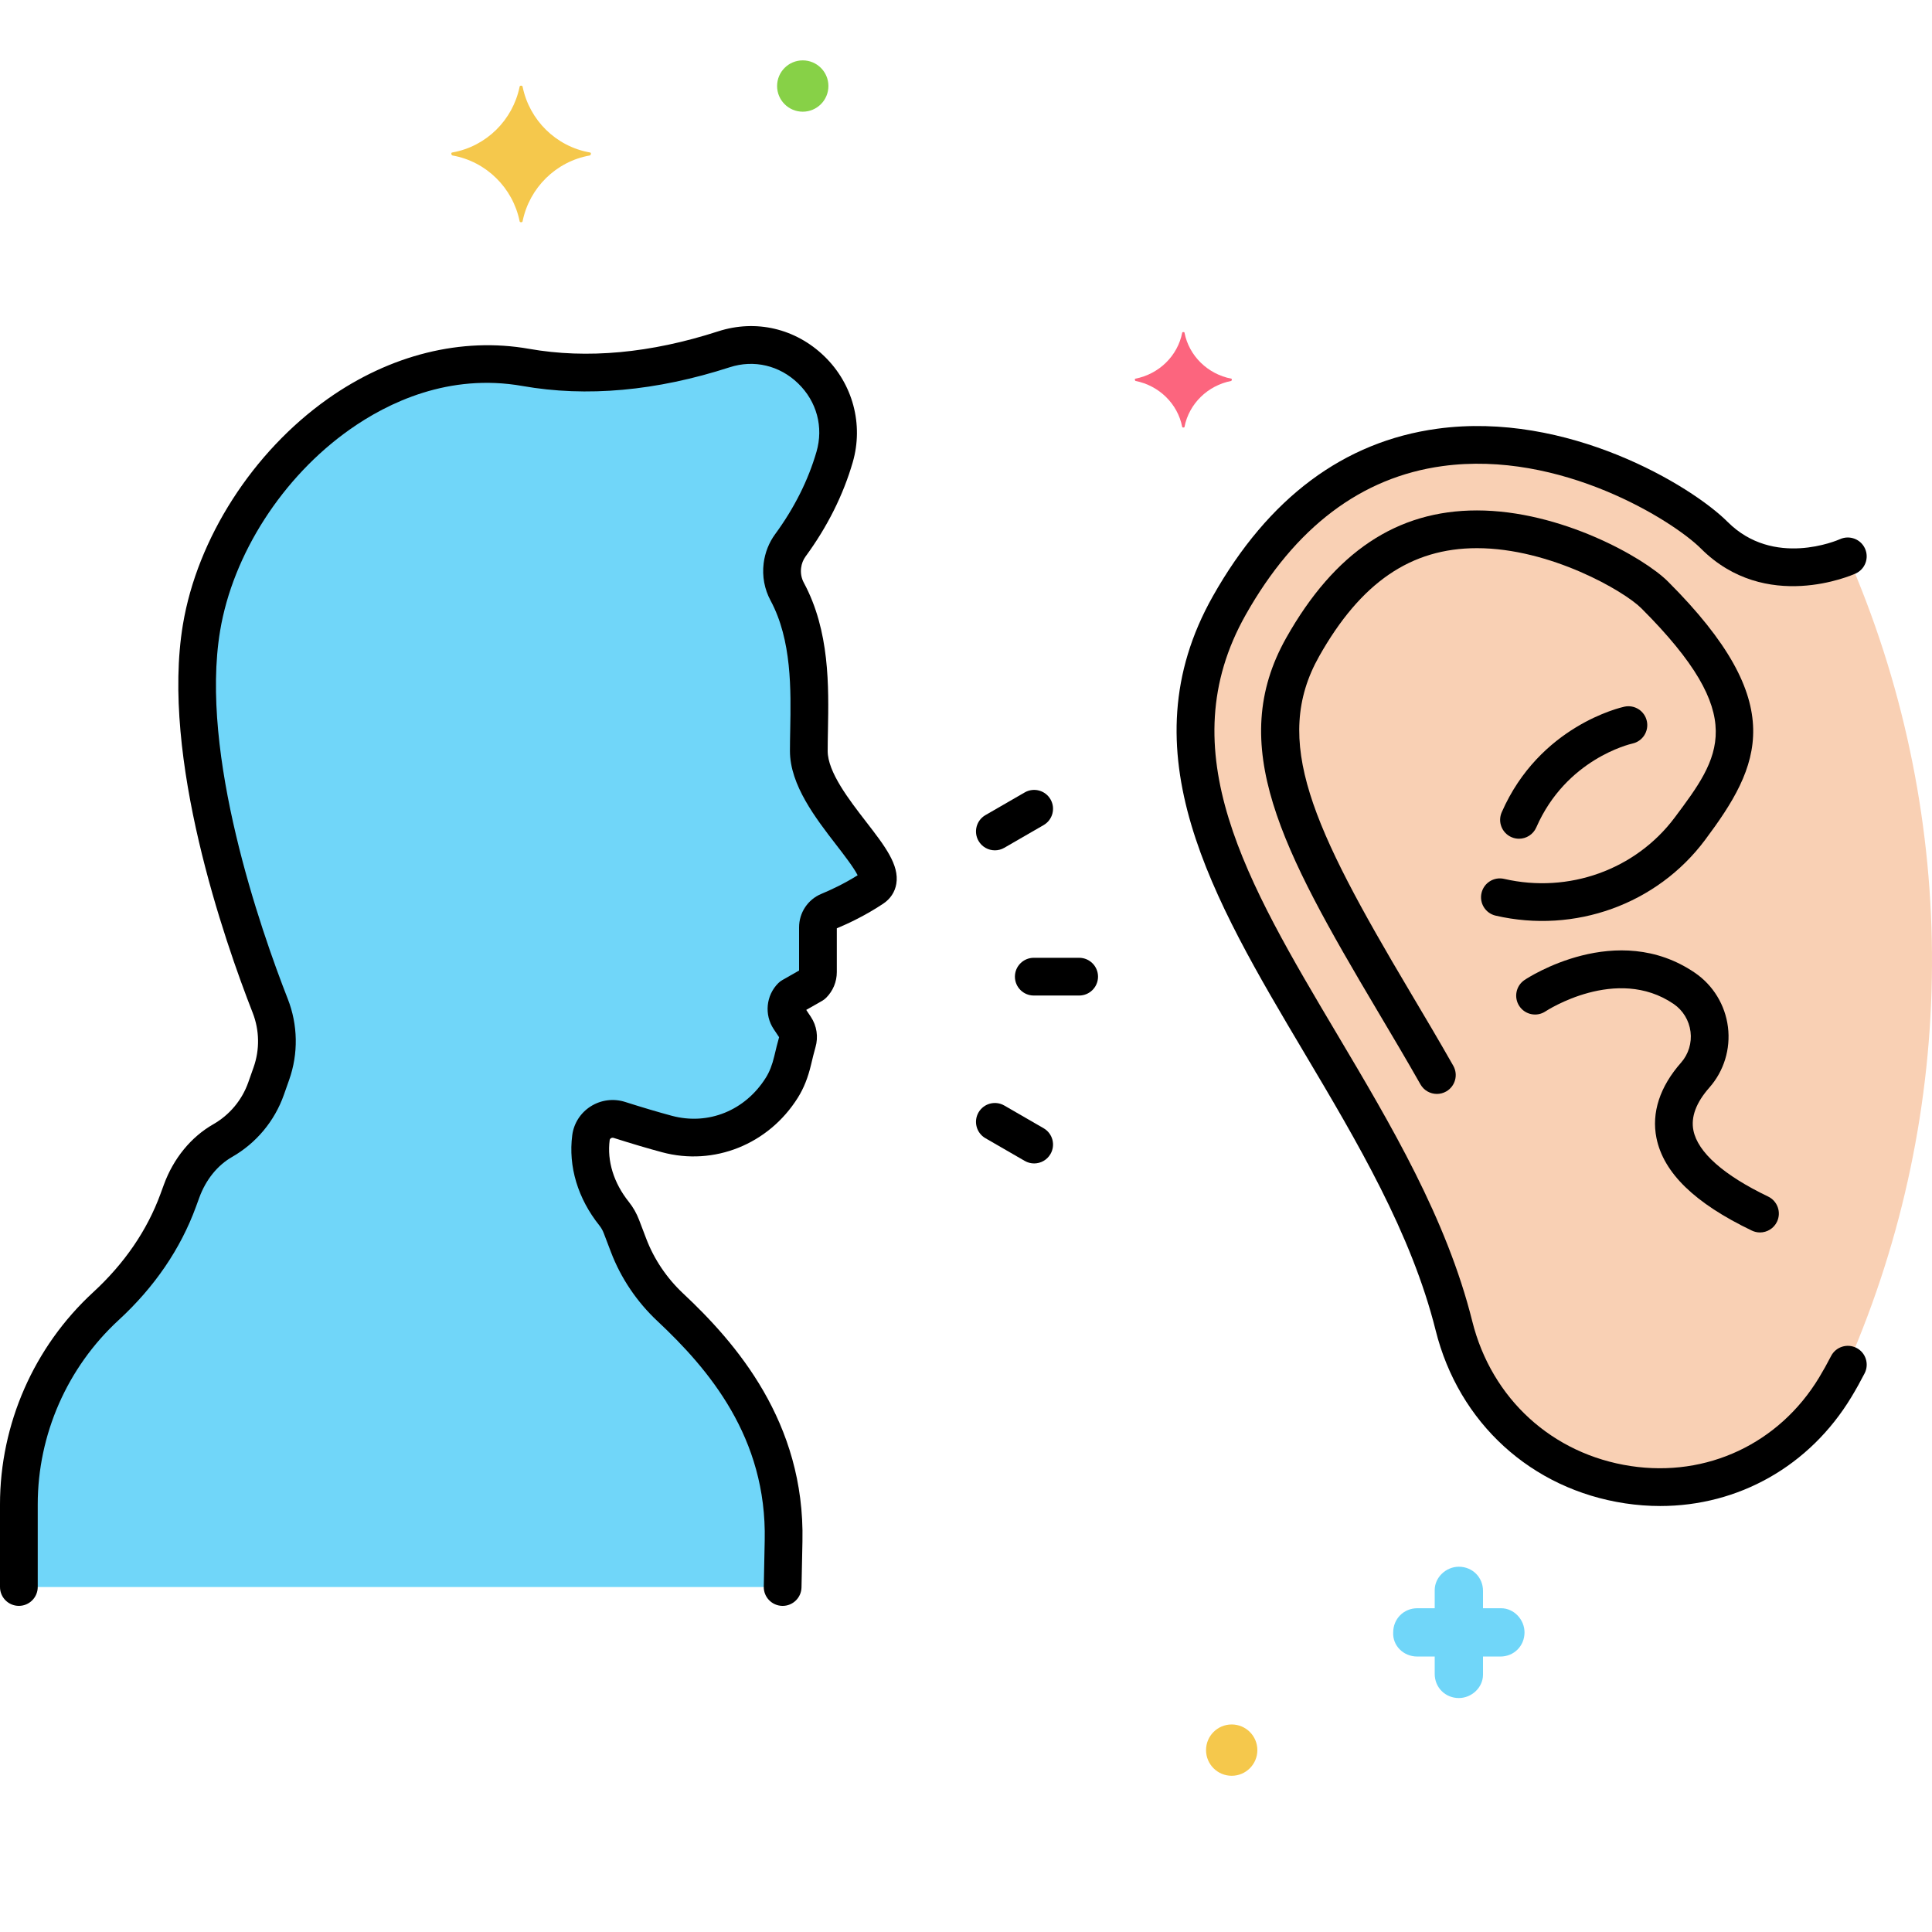 <?xml version="1.0" encoding="utf-8"?>
<!-- Generator: Adobe Illustrator 24.0.0, SVG Export Plug-In . SVG Version: 6.00 Build 0)  -->
<svg version="1.1" xmlns="http://www.w3.org/2000/svg" xmlns:xlink="http://www.w3.org/1999/xlink" x="0px" y="0px"
	 viewBox="0 0 256 256" enable-background="new 0 0 256 256" xml:space="preserve">
<g id="Layer_1">
</g>
<g id="Layer_2">
</g>
<g id="Layer_3">
</g>
<g id="Layer_4">
</g>
<g id="Layer_5">
</g>
<g id="Layer_6">
</g>
<g id="Layer_7">
</g>
<g id="Layer_8">
</g>
<g id="Layer_9">
</g>
<g id="Layer_10">
</g>
<g id="Layer_11">
</g>
<g id="Layer_12">
</g>
<g id="Layer_13">
</g>
<g id="Layer_14">
</g>
<g id="Layer_15">
</g>
<g id="Layer_16">
</g>
<g id="Layer_17">
</g>
<g id="Layer_18">
</g>
<g id="Layer_19">
</g>
<g id="Layer_20">
</g>
<g id="Layer_21">
</g>
<g id="Layer_22">
</g>
<g id="Layer_23">
</g>
<g id="Layer_24">
</g>
<g id="Layer_25">
</g>
<g id="Layer_26">
</g>
<g id="Layer_27">
</g>
<g id="Layer_28">
</g>
<g id="Layer_29">
</g>
<g id="Layer_30">
</g>
<g id="Layer_31">
</g>
<g id="Layer_32">
</g>
<g id="Layer_33">
</g>
<g id="Layer_34">
</g>
<g id="Layer_35">
</g>
<g id="Layer_36">
</g>
<g id="Layer_37">
</g>
<g id="Layer_38">
</g>
<g id="Layer_39">
</g>
<g id="Layer_40">
</g>
<g id="Layer_41">
</g>
<g id="Layer_42">
</g>
<g id="Layer_43">
</g>
<g id="Layer_44">
</g>
<g id="Layer_45">
</g>
<g id="Layer_46">
</g>
<g id="Layer_47">
</g>
<g id="Layer_48">
</g>
<g id="Layer_49">
</g>
<g id="Layer_50">
</g>
<g id="Layer_51">
</g>
<g id="Layer_52">
</g>
<g id="Layer_53">
</g>
<g id="Layer_54">
</g>
<g id="Layer_55">
</g>
<g id="Layer_56">
</g>
<g id="Layer_57">
</g>
<g id="Layer_58">
	<g>
		<g>
			<g>
				<path fill="#70D6F9" d="M107.172,99.507c0-5.933,0.805-14.291-2.862-21.11c-0.568-1.056-0.789-2.263-0.64-3.453v0
					c0.121-0.971,0.476-1.895,1.055-2.684c2.134-2.912,4.47-6.884,5.868-11.709c2.569-8.869-5.887-17.109-14.671-14.265
					c-7.242,2.345-16.619,4.1-26.261,2.398c-20.571-3.63-39.775,15.39-42.958,34.488c-2.825,16.953,5.344,40.502,9.106,50.111
					c1.126,2.877,1.181,6.055,0.153,8.968l-0.706,1.999c-1.026,2.908-3.064,5.352-5.744,6.884c-2.568,1.468-4.432,3.916-5.448,6.694
					l-0.445,1.218c-1.977,5.404-5.355,10.138-9.589,14.035C6.942,179.602,2.5,188.95,2.5,199.341v10.945h101.205l0.124-6.104
					c0.321-14.651-8.09-24.476-15.032-30.983c-2.427-2.275-4.314-5.058-5.499-8.167l-0.948-2.49
					c-0.261-0.685-0.598-1.251-0.973-1.72c-2.298-2.87-3.549-6.435-3.07-10.085c0.233-1.778,2.055-2.887,3.764-2.344
					c2.393,0.76,4.48,1.377,6.305,1.868c5.595,1.505,11.781-0.646,15.227-6.142c0.69-1.101,1.132-2.34,1.43-3.604
					c0.213-0.902,0.417-1.739,0.621-2.444c0.193-0.666,0.092-1.376-0.293-1.953l-0.763-1.144c-0.614-0.921-0.492-2.147,0.29-2.93
					l2.814-1.604c0.435-0.436,0.68-1.026,0.68-1.642v-5.913c0-0.936,0.556-1.782,1.422-2.14c1.389-0.574,3.614-1.603,5.839-3.086
					C119.273,115.239,107.172,106.768,107.172,99.507z"/>
			</g>
		</g>
		<g>
			<g>
				<path fill="#F9D0B4" d="M245.37,74.947l-0.521-1.23c0,0-10.246,4.657-17.697-2.794c-7.451-7.451-43.776-27.011-64.268,9.314
					c-17.302,30.672,20.845,59.683,29.773,95.445c5.95,23.831,37.808,29.157,50.521,8.141c0.573-0.948,1.131-1.945,1.67-2.994
					C259.534,147.099,259.722,108.819,245.37,74.947z"/>
			</g>
		</g>
		<g>
			<g>
				<path d="M245.991,178.605c-1.228-0.63-2.734-0.147-3.366,1.081c-0.503,0.979-1.036,1.935-1.584,2.842
					c-5.299,8.759-14.873,13.252-24.957,11.731c-10.392-1.567-18.438-8.916-20.999-19.177
					c-3.397-13.611-10.787-26.053-17.934-38.084c-11.948-20.116-22.268-37.489-12.089-55.534
					c6.546-11.604,15.316-18.233,26.067-19.703c15.66-2.146,30.588,7.261,34.255,10.929c8.576,8.578,20.017,3.521,20.498,3.303
					c1.254-0.57,1.807-2.045,1.241-3.301c-0.564-1.255-2.045-1.814-3.302-1.255c-0.356,0.158-8.799,3.817-14.902-2.282
					c-4.851-4.853-21.276-14.698-38.468-12.348c-12.382,1.692-22.39,9.162-29.745,22.2c-11.601,20.566-0.066,39.985,12.146,60.545
					c6.963,11.722,14.162,23.842,17.381,36.741c3.06,12.257,12.679,21.035,25.104,22.91c1.565,0.235,3.118,0.352,4.652,0.352
					c10.356-0.001,19.787-5.277,25.329-14.44c0.607-1.005,1.197-2.063,1.753-3.144C247.703,180.744,247.22,179.236,245.991,178.605z
					"/>
			</g>
		</g>
		<g>
			<g>
				<path d="M221.017,77.059c-3.182-3.184-14.22-9.425-25.316-9.425c-10.595,0-18.856,5.517-25.258,16.865
					c-8.016,14.208-0.653,28.008,12.021,49.347l0.109,0.185c1.868,3.146,3.799,6.399,5.645,9.653
					c0.46,0.812,1.307,1.267,2.177,1.267c0.418,0,0.842-0.104,1.231-0.325c1.201-0.682,1.622-2.207,0.941-3.408
					c-1.87-3.297-3.814-6.572-5.695-9.739l-0.109-0.185c-12.892-21.704-18.274-33.153-11.965-44.337
					c5.511-9.771,12.153-14.322,20.902-14.322c9.713,0,19.516,5.694,21.781,7.961c14.401,14.388,10.436,19.692,4.434,27.723
					c-5.174,6.919-14.05,10.111-22.608,8.138c-1.354-0.313-2.688,0.528-2.998,1.873c-0.311,1.346,0.528,2.688,1.873,2.998
					c10.491,2.42,21.379-1.51,27.737-10.015C233.274,101.472,237.228,93.255,221.017,77.059z"/>
			</g>
		</g>
		<g>
			<g>
				<path d="M234.288,158.55c-5.888-2.826-9.312-5.854-9.9-8.756c-0.36-1.775,0.351-3.688,2.111-5.684
					c1.931-2.188,2.828-5.113,2.463-8.025c-0.365-2.918-1.963-5.538-4.382-7.188c-10.327-7.043-22.071,0.622-22.565,0.952
					c-1.148,0.766-1.459,2.318-0.693,3.467c0.766,1.149,2.319,1.46,3.467,0.693c0.093-0.063,9.396-6.149,16.976-0.981
					c1.234,0.842,2.05,2.183,2.237,3.679c0.187,1.489-0.27,2.981-1.252,4.095c-2.813,3.188-3.94,6.642-3.262,9.986
					c0.938,4.625,5.072,8.639,12.637,12.27c0.35,0.167,0.718,0.247,1.08,0.247c0.932,0,1.826-0.523,2.256-1.419
					C236.058,160.641,235.532,159.147,234.288,158.55z"/>
			</g>
		</g>
		<g>
			<g>
				<path d="M218.216,95.555c-0.291-1.351-1.618-2.207-2.971-1.918c-0.457,0.099-11.25,2.542-16.26,13.996
					c-0.553,1.266,0.024,2.739,1.289,3.293c0.326,0.143,0.666,0.21,1.001,0.21c0.963,0,1.881-0.561,2.292-1.499
					c3.946-9.026,12.346-11.024,12.738-11.113C217.651,98.229,218.506,96.902,218.216,95.555z"/>
			</g>
		</g>
		<g>
			<g>
				<path d="M114.785,108.918c-2.278-2.947-5.113-6.616-5.113-9.41c0-0.852,0.017-1.754,0.035-2.695
					c0.11-5.881,0.247-13.199-3.195-19.6c-0.322-0.598-0.446-1.275-0.361-1.958c0.07-0.561,0.274-1.085,0.591-1.517
					c2.891-3.944,4.994-8.147,6.252-12.492c1.45-5.005,0.01-10.382-3.757-14.032c-3.811-3.693-9.076-4.928-14.085-3.307
					c-8.936,2.894-17.366,3.672-25.057,2.314c-8.925-1.575-18.391,0.778-26.66,6.626C33.496,59.875,26.14,71.337,24.236,82.76
					c-2.936,17.614,5.487,41.837,9.244,51.434c0.906,2.315,0.95,4.882,0.123,7.225l-0.706,2c-0.827,2.343-2.471,4.313-4.627,5.546
					c-2.958,1.69-5.285,4.533-6.555,8.005l-0.445,1.217c-1.769,4.834-4.774,9.226-8.934,13.054C4.496,178.455,0,188.697,0,199.341
					v10.945c0,1.381,1.119,2.5,2.5,2.5s2.5-1.119,2.5-2.5v-10.945c0-9.249,3.908-18.151,10.721-24.422
					c4.752-4.374,8.199-9.425,10.244-15.016l0.445-1.218c0.865-2.364,2.406-4.275,4.34-5.382c3.198-1.828,5.634-4.748,6.861-8.222
					l0.706-2c1.227-3.474,1.162-7.278-0.182-10.711c-3.606-9.211-11.699-32.403-8.968-48.789
					c1.693-10.154,8.266-20.367,17.154-26.652c5.073-3.588,13.164-7.499,22.904-5.784c8.504,1.502,17.745,0.666,27.467-2.481
					c3.216-1.043,6.607-0.242,9.065,2.141c2.472,2.396,3.382,5.778,2.434,9.051c-1.095,3.78-2.939,7.457-5.482,10.927
					c-0.818,1.116-1.343,2.447-1.52,3.853c-0.214,1.72,0.104,3.431,0.919,4.947c2.822,5.247,2.699,11.84,2.6,17.137
					c-0.019,0.974-0.036,1.908-0.036,2.789c0,4.501,3.414,8.918,6.156,12.468c0.957,1.237,2.32,3.002,2.814,4
					c-1.818,1.142-3.583,1.958-4.793,2.459c-1.803,0.744-2.967,2.491-2.967,4.45v5.715l-2.232,1.272
					c-0.193,0.11-0.372,0.246-0.529,0.403c-1.621,1.62-1.875,4.179-0.603,6.085l0.717,1.074c-0.208,0.728-0.418,1.584-0.636,2.505
					c-0.273,1.158-0.638,2.091-1.116,2.852c-2.739,4.37-7.63,6.349-12.459,5.056c-1.797-0.483-3.882-1.101-6.196-1.837
					c-1.539-0.488-3.203-0.272-4.565,0.595c-1.342,0.854-2.229,2.241-2.435,3.808c-0.542,4.145,0.735,8.396,3.6,11.976
					c0.238,0.296,0.435,0.647,0.586,1.044l0.948,2.489c1.301,3.417,3.419,6.564,6.125,9.102
					c6.789,6.363,14.542,15.422,14.242,29.108l-0.124,6.104c-0.028,1.381,1.068,2.522,2.449,2.55
					c0.018,0.001,0.035,0.001,0.052,0.001c1.357,0,2.471-1.086,2.499-2.449l0.124-6.101c0.347-15.837-8.863-26.34-15.821-32.861
					c-2.155-2.021-3.84-4.522-4.872-7.233l-0.949-2.491c-0.338-0.885-0.795-1.69-1.357-2.391c-2.004-2.504-2.908-5.416-2.543-8.198
					c0.004-0.037,0.019-0.148,0.159-0.237c0.065-0.042,0.198-0.104,0.368-0.049c2.42,0.769,4.518,1.391,6.413,1.899
					c6.89,1.856,14.123-1.05,17.993-7.228c0.773-1.231,1.344-2.657,1.746-4.358c0.203-0.857,0.396-1.653,0.589-2.321
					c0.4-1.379,0.177-2.851-0.613-4.037l-0.611-0.916l2.111-1.203c0.194-0.11,0.373-0.247,0.53-0.405
					c0.91-0.911,1.411-2.121,1.411-3.408v-5.794c1.553-0.648,3.842-1.729,6.148-3.265c0.958-0.64,1.559-1.555,1.738-2.646
					C119.177,114.602,117.239,112.094,114.785,108.918z"/>
			</g>
		</g>
		<g>
			<g>
				<path d="M142.994,126.913h-6.013c-1.381,0-2.5,1.119-2.5,2.5s1.119,2.5,2.5,2.5h6.013c1.381,0,2.5-1.119,2.5-2.5
					S144.375,126.913,142.994,126.913z"/>
			</g>
		</g>
		<g>
			<g>
				<path d="M139.197,105.916c-0.69-1.196-2.222-1.604-3.415-0.915l-5.207,3.007c-1.196,0.69-1.605,2.22-0.915,3.415
					c0.463,0.802,1.304,1.25,2.167,1.25c0.425,0,0.854-0.107,1.248-0.335l5.207-3.007
					C139.479,108.641,139.888,107.111,139.197,105.916z"/>
			</g>
		</g>
		<g>
			<g>
				<path d="M138.282,149.495l-5.207-3.007c-1.194-0.69-2.725-0.281-3.415,0.915c-0.69,1.195-0.281,2.725,0.915,3.415l5.207,3.007
					c0.394,0.228,0.823,0.335,1.248,0.335c0.863,0,1.704-0.448,2.167-1.25C139.888,151.715,139.479,150.186,138.282,149.495z"/>
			</g>
		</g>
		<g>
			<g>
				<path fill="#70D6F9" d="M198.906,213.1h-2.4v-2.3c0-1.8-1.4-3.2-3.2-3.2c-1.7,0-3.2,1.4-3.2,3.1v2.4h-2.3
					c-1.8,0-3.2,1.4-3.2,3.2c-0.1,1.7,1.3,3.2,3.2,3.2h2.3v2.3c0,1.8,1.4,3.2,3.2,3.2c1.7,0,3.2-1.4,3.2-3.1v-2.4h2.3
					c1.8,0,3.2-1.4,3.2-3.2C202.006,214.6,200.606,213.1,198.906,213.1z"/>
			</g>
		</g>
		<g>
			<g>
				<path fill="#F5C84C" d="M163.206,228.5c-1.878,0-3.4,1.522-3.4,3.4c0,1.878,1.522,3.4,3.4,3.4c1.878,0,3.4-1.522,3.4-3.4
					C166.606,230.022,165.083,228.5,163.206,228.5z"/>
			</g>
		</g>
		<g>
			<g>
				<path fill="#FC657E" d="M163.15,50.175c-3.1-0.6-5.6-3-6.2-6.1c0-0.1-0.3-0.1-0.3,0c-0.6,3.1-3.1,5.5-6.2,6.1
					c-0.1,0-0.1,0.2,0,0.3c3.1,0.6,5.6,3,6.2,6.1c0,0.1,0.3,0.1,0.3,0c0.6-3.1,3.1-5.5,6.2-6.1
					C163.25,50.375,163.25,50.175,163.15,50.175z"/>
			</g>
		</g>
		<g>
			<g>
				<path fill="#87D147" d="M106.369,8c-1.878,0-3.4,1.522-3.4,3.4c0,1.878,1.522,3.4,3.4,3.4c1.878,0,3.4-1.522,3.4-3.4
					C109.769,9.522,108.246,8,106.369,8z"/>
			</g>
		</g>
		<g>
			<g>
				<path fill="#F5C84C" d="M78.15,20.2c-4.5-0.8-8-4.3-8.9-8.7c0-0.2-0.4-0.2-0.4,0c-0.9,4.4-4.4,7.9-8.9,8.7c-0.2,0-0.2,0.3,0,0.4
					c4.5,0.8,8,4.3,8.9,8.7c0,0.2,0.4,0.2,0.4,0c0.9-4.4,4.4-7.9,8.9-8.7C78.35,20.5,78.35,20.2,78.15,20.2z"/>
			</g>
		</g>
	</g>
</g>
<g id="Layer_59">
</g>
<g id="Layer_60">
</g>
<g id="Layer_61">
</g>
<g id="Layer_62">
</g>
<g id="Layer_63">
</g>
<g id="Layer_64">
</g>
<g id="Layer_65">
</g>
<g id="Layer_66">
</g>
<g id="Layer_67">
</g>
<g id="Layer_68">
</g>
<g id="Layer_69">
</g>
<g id="Layer_70">
</g>
<g id="Layer_71">
</g>
<g id="Layer_72">
</g>
<g id="Layer_73">
</g>
<g id="Layer_74">
</g>
<g id="Layer_75">
</g>
<g id="Layer_76">
</g>
<g id="Layer_77">
</g>
<g id="Layer_78">
</g>
<g id="Layer_79">
</g>
<g id="Layer_80">
</g>
</svg>
